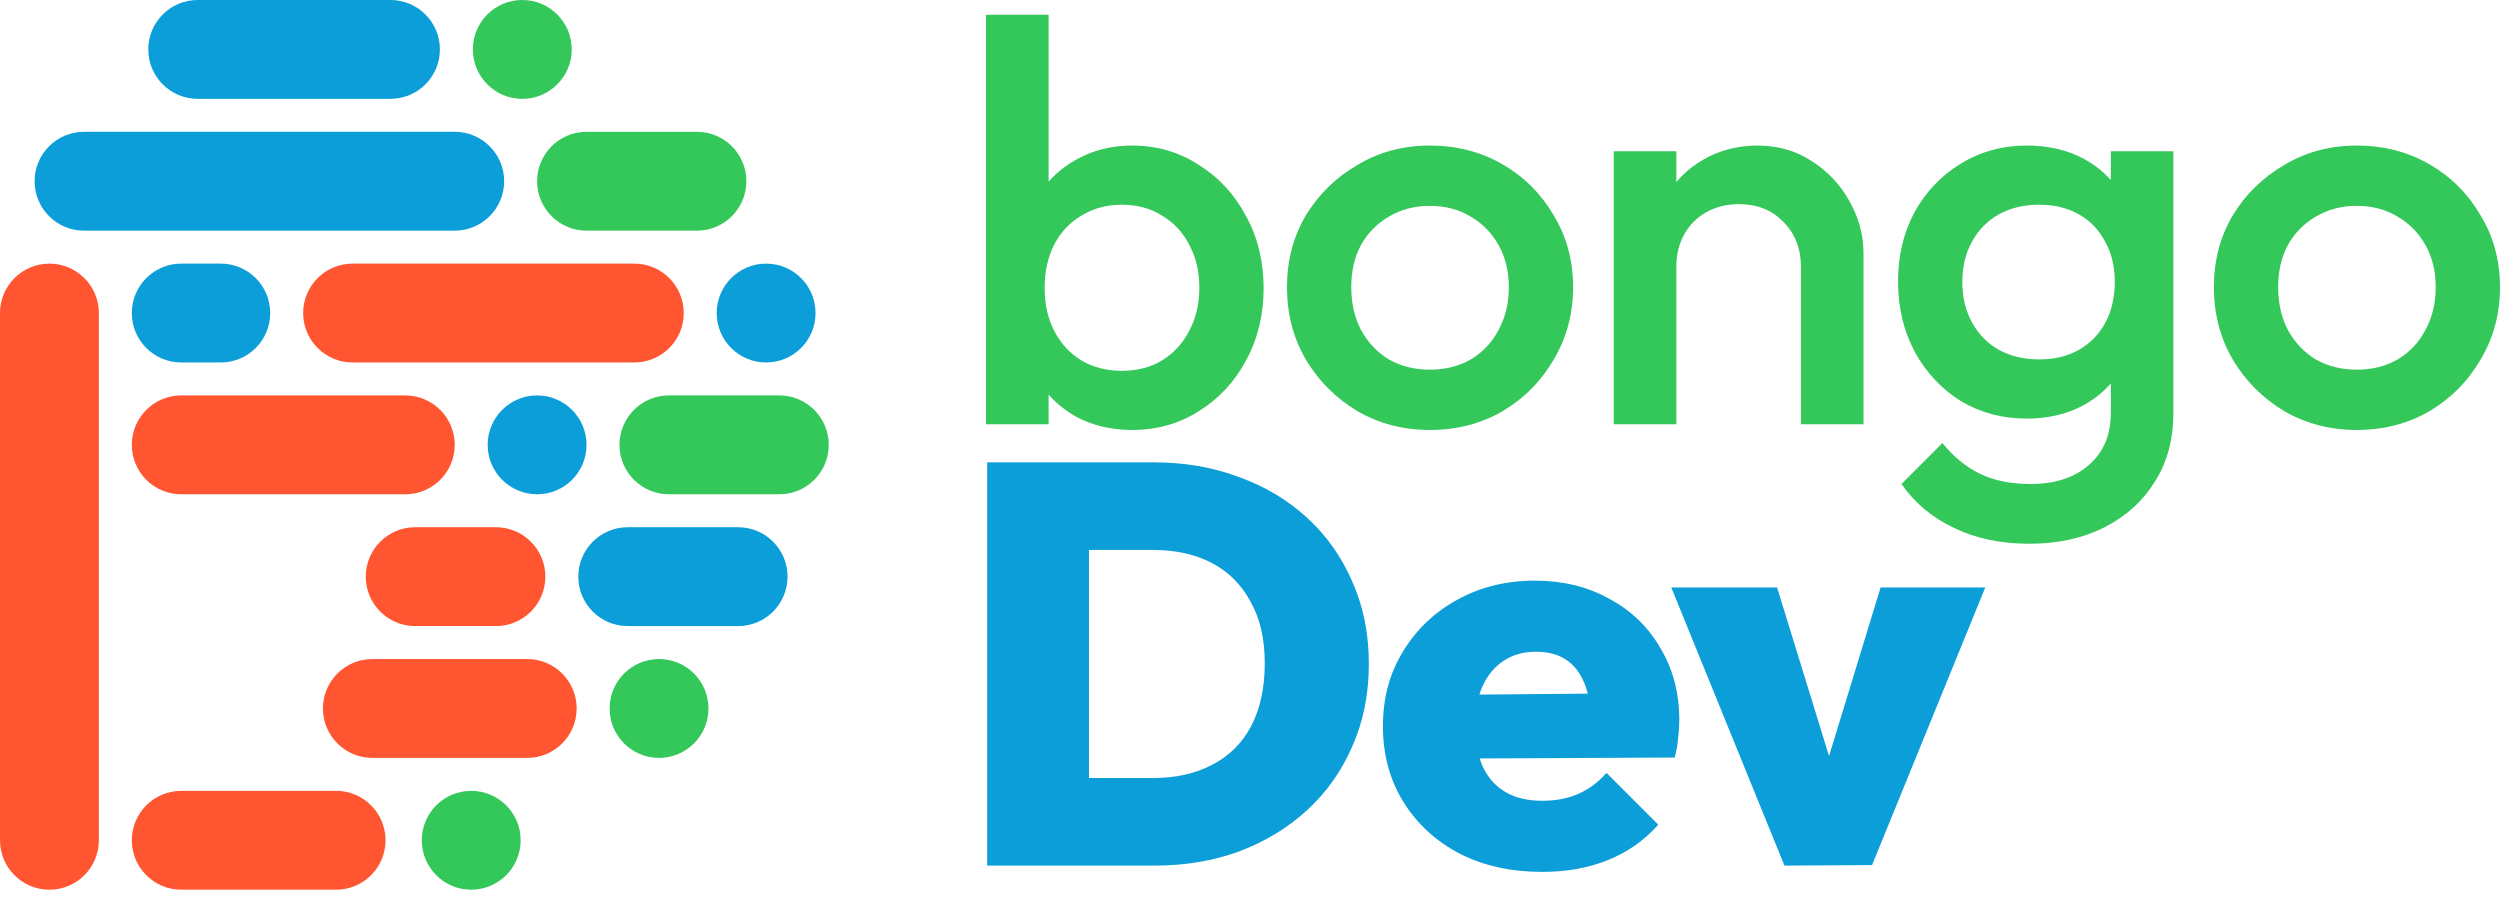 <svg width="281" height="101" viewBox="0 0 281 101" fill="none" xmlns="http://www.w3.org/2000/svg">
<path d="M16.666 5.556C16.666 2.487 19.154 0 22.222 0H43.889C46.958 0 49.445 2.487 49.445 5.556V5.556C49.445 8.624 46.958 11.111 43.889 11.111H22.222C19.154 11.111 16.666 8.624 16.666 5.556V5.556Z" fill="#0B9ED9"/>
<path d="M3.889 20.37C3.889 17.302 6.376 14.815 9.444 14.815H51.112C54.18 14.815 56.667 17.302 56.667 20.37V20.37C56.667 23.438 54.18 25.926 51.112 25.926H9.444C6.376 25.926 3.889 23.438 3.889 20.37V20.37Z" fill="#0B9ED9"/>
<path d="M34.075 35.187C34.075 32.118 36.562 29.631 39.63 29.631H71.298C74.366 29.631 76.853 32.118 76.853 35.187V35.187C76.853 38.255 74.366 40.742 71.298 40.742H39.63C36.562 40.742 34.075 38.255 34.075 35.187V35.187Z" fill="#FF5530"/>
<path d="M14.815 50.001C14.815 46.933 17.302 44.445 20.371 44.445H45.556C48.624 44.445 51.112 46.933 51.112 50.001V50.001C51.112 53.069 48.624 55.557 45.556 55.557H20.371C17.302 55.557 14.815 53.069 14.815 50.001V50.001Z" fill="#FF5530"/>
<path d="M69.631 50.001C69.631 46.933 72.118 44.445 75.186 44.445H87.594C90.662 44.445 93.15 46.933 93.15 50.001V50.001C93.15 53.069 90.662 55.557 87.594 55.557H75.186C72.118 55.557 69.631 53.069 69.631 50.001V50.001Z" fill="#34C759"/>
<path d="M65.001 64.815C65.001 61.747 67.489 59.26 70.557 59.26H82.965C86.033 59.26 88.52 61.747 88.52 64.815V64.815C88.52 67.884 86.033 70.371 82.965 70.371H70.557C67.489 70.371 65.001 67.884 65.001 64.815V64.815Z" fill="#0B9ED9"/>
<path d="M36.297 79.632C36.297 76.564 38.784 74.076 41.852 74.076H59.26C62.328 74.076 64.816 76.564 64.816 79.632V79.632C64.816 82.7 62.328 85.188 59.26 85.188H41.852C38.784 85.188 36.297 82.7 36.297 79.632V79.632Z" fill="#FF5530"/>
<path d="M5.556 29.631C8.624 29.631 11.111 32.118 11.111 35.187L11.111 94.447C11.111 97.515 8.624 100.002 5.556 100.002V100.002C2.487 100.002 2.46892e-05 97.515 2.48234e-05 94.447L2.74137e-05 35.187C2.75478e-05 32.118 2.487 29.631 5.556 29.631V29.631Z" fill="#FF5530"/>
<path d="M41.112 64.815C41.112 61.747 43.599 59.26 46.667 59.26H55.742C58.81 59.26 61.297 61.747 61.297 64.815V64.815C61.297 67.884 58.81 70.371 55.742 70.371H46.667C43.599 70.371 41.112 67.884 41.112 64.815V64.815Z" fill="#FF5530"/>
<path d="M14.815 94.446C14.815 91.378 17.302 88.891 20.371 88.891H37.778C40.847 88.891 43.334 91.378 43.334 94.446V94.446C43.334 97.515 40.847 100.002 37.778 100.002H20.371C17.302 100.002 14.815 97.515 14.815 94.446V94.446Z" fill="#FF5530"/>
<path d="M54.815 50.001C54.815 46.933 57.303 44.445 60.371 44.445V44.445C63.439 44.445 65.927 46.933 65.927 50.001V50.001C65.927 53.069 63.439 55.557 60.371 55.557V55.557C57.303 55.557 54.815 53.069 54.815 50.001V50.001Z" fill="#0B9ED9"/>
<path d="M60.372 20.37C60.372 17.302 62.859 14.815 65.927 14.815H78.335C81.403 14.815 83.891 17.302 83.891 20.37V20.37C83.891 23.438 81.403 25.926 78.335 25.926H65.927C62.859 25.926 60.372 23.438 60.372 20.37V20.37Z" fill="#34C759"/>
<path d="M53.149 5.556C53.149 2.487 55.637 0 58.705 0V0C61.773 0 64.261 2.487 64.261 5.556V5.556C64.261 8.624 61.773 11.111 58.705 11.111V11.111C55.637 11.111 53.149 8.624 53.149 5.556V5.556Z" fill="#34C759"/>
<path d="M14.815 35.187C14.815 32.118 17.302 29.631 20.371 29.631H24.815C27.883 29.631 30.371 32.118 30.371 35.187V35.187C30.371 38.255 27.883 40.742 24.815 40.742H20.371C17.302 40.742 14.815 38.255 14.815 35.187V35.187Z" fill="#0B9ED9"/>
<path d="M80.557 35.187C80.557 32.118 83.044 29.631 86.113 29.631V29.631C89.181 29.631 91.668 32.118 91.668 35.187V35.187C91.668 38.255 89.181 40.742 86.113 40.742V40.742C83.044 40.742 80.557 38.255 80.557 35.187V35.187Z" fill="#0B9ED9"/>
<path d="M68.52 79.632C68.52 76.564 71.007 74.076 74.076 74.076V74.076C77.144 74.076 79.631 76.564 79.631 79.632V79.632C79.631 82.7 77.144 85.188 74.076 85.188V85.188C71.007 85.188 68.52 82.7 68.52 79.632V79.632Z" fill="#34C759"/>
<path d="M47.408 94.446C47.408 91.378 49.896 88.891 52.964 88.891V88.891C56.032 88.891 58.52 91.378 58.52 94.446V94.446C58.52 97.515 56.032 100.002 52.964 100.002V100.002C49.896 100.002 47.408 97.515 47.408 94.446V94.446Z" fill="#34C759"/>
<path d="M127.261 48.328C124.917 48.328 122.828 47.838 120.996 46.858C119.163 45.835 117.713 44.45 116.648 42.702C115.625 40.954 115.113 38.972 115.113 36.756V27.933C115.113 25.716 115.646 23.734 116.712 21.986C117.777 20.239 119.227 18.875 121.06 17.894C122.892 16.871 124.96 16.36 127.261 16.36C130.032 16.36 132.526 17.084 134.742 18.534C137.001 19.94 138.77 21.858 140.049 24.288C141.37 26.675 142.031 29.382 142.031 32.408C142.031 35.392 141.37 38.099 140.049 40.528C138.77 42.915 137.001 44.812 134.742 46.218C132.526 47.625 130.032 48.328 127.261 48.328ZM126.111 41.679C127.816 41.679 129.307 41.295 130.586 40.528C131.908 39.718 132.931 38.61 133.655 37.203C134.422 35.797 134.806 34.177 134.806 32.344C134.806 30.511 134.422 28.892 133.655 27.485C132.931 26.078 131.908 24.991 130.586 24.224C129.307 23.414 127.816 23.009 126.111 23.009C124.406 23.009 122.892 23.414 121.571 24.224C120.25 24.991 119.227 26.078 118.502 27.485C117.777 28.892 117.415 30.511 117.415 32.344C117.415 34.177 117.777 35.797 118.502 37.203C119.227 38.61 120.25 39.718 121.571 40.528C122.892 41.295 124.406 41.679 126.111 41.679ZM110.83 47.689V1.654H117.863V24.544L116.648 31.96L117.863 39.441V47.689H110.83Z" fill="#34C759"/>
<path d="M160.706 48.328C157.722 48.328 155.015 47.625 152.586 46.218C150.156 44.769 148.216 42.83 146.767 40.4C145.361 37.971 144.657 35.264 144.657 32.28C144.657 29.296 145.361 26.611 146.767 24.224C148.216 21.837 150.156 19.94 152.586 18.534C155.015 17.084 157.722 16.36 160.706 16.36C163.732 16.36 166.46 17.063 168.889 18.47C171.319 19.876 173.237 21.794 174.644 24.224C176.093 26.611 176.818 29.296 176.818 32.28C176.818 35.264 176.093 37.971 174.644 40.4C173.237 42.83 171.319 44.769 168.889 46.218C166.46 47.625 163.732 48.328 160.706 48.328ZM160.706 41.551C162.453 41.551 163.988 41.167 165.309 40.4C166.673 39.59 167.717 38.482 168.442 37.075C169.209 35.669 169.593 34.07 169.593 32.28C169.593 30.49 169.209 28.913 168.442 27.549C167.675 26.185 166.63 25.119 165.309 24.352C163.988 23.542 162.453 23.137 160.706 23.137C159.001 23.137 157.466 23.542 156.102 24.352C154.781 25.119 153.736 26.185 152.969 27.549C152.245 28.913 151.882 30.49 151.882 32.28C151.882 34.07 152.245 35.669 152.969 37.075C153.736 38.482 154.781 39.59 156.102 40.4C157.466 41.167 159.001 41.551 160.706 41.551Z" fill="#34C759"/>
<path d="M202.423 47.689V29.978C202.423 27.933 201.762 26.249 200.441 24.927C199.162 23.606 197.5 22.945 195.454 22.945C194.09 22.945 192.875 23.244 191.809 23.84C190.744 24.437 189.913 25.268 189.316 26.334C188.719 27.4 188.421 28.614 188.421 29.978L185.671 28.444C185.671 26.1 186.183 24.032 187.206 22.242C188.229 20.409 189.636 18.981 191.426 17.958C193.259 16.893 195.305 16.36 197.564 16.36C199.866 16.36 201.912 16.957 203.702 18.15C205.492 19.301 206.899 20.814 207.922 22.69C208.945 24.523 209.456 26.441 209.456 28.444V47.689H202.423ZM181.388 47.689V16.999H188.421V47.689H181.388Z" fill="#34C759"/>
<path d="M228.112 61.116C224.872 61.116 222.038 60.519 219.608 59.326C217.178 58.175 215.218 56.534 213.726 54.402L218.329 49.799C219.565 51.333 220.972 52.484 222.549 53.252C224.126 54.019 226.023 54.402 228.24 54.402C231.01 54.402 233.205 53.678 234.825 52.229C236.445 50.822 237.255 48.883 237.255 46.41V38.866L238.47 32.088L237.255 25.247V16.999H244.288V46.41C244.288 49.351 243.606 51.909 242.242 54.083C240.878 56.299 238.981 58.026 236.551 59.262C234.122 60.498 231.309 61.116 228.112 61.116ZM227.792 47.05C225.064 47.05 222.592 46.389 220.375 45.068C218.201 43.704 216.475 41.849 215.196 39.505C213.96 37.161 213.342 34.539 213.342 31.641C213.342 28.742 213.96 26.142 215.196 23.84C216.475 21.539 218.201 19.727 220.375 18.406C222.592 17.042 225.064 16.36 227.792 16.36C230.222 16.36 232.353 16.85 234.186 17.83C236.019 18.811 237.447 20.175 238.47 21.922C239.493 23.627 240.004 25.631 240.004 27.933V35.477C240.004 37.736 239.471 39.739 238.406 41.487C237.383 43.235 235.955 44.599 234.122 45.579C232.289 46.559 230.179 47.05 227.792 47.05ZM229.199 40.4C230.904 40.4 232.396 40.038 233.674 39.313C234.953 38.589 235.933 37.587 236.615 36.308C237.34 34.987 237.702 33.452 237.702 31.705C237.702 29.957 237.34 28.444 236.615 27.165C235.933 25.844 234.953 24.821 233.674 24.096C232.396 23.372 230.904 23.009 229.199 23.009C227.494 23.009 225.981 23.372 224.659 24.096C223.38 24.821 222.379 25.844 221.654 27.165C220.929 28.444 220.567 29.957 220.567 31.705C220.567 33.41 220.929 34.923 221.654 36.244C222.379 37.566 223.38 38.589 224.659 39.313C225.981 40.038 227.494 40.4 229.199 40.4Z" fill="#34C759"/>
<path d="M264.888 48.328C261.904 48.328 259.198 47.625 256.768 46.218C254.338 44.769 252.399 42.83 250.95 40.4C249.543 37.971 248.84 35.264 248.84 32.28C248.84 29.296 249.543 26.611 250.95 24.224C252.399 21.837 254.338 19.94 256.768 18.534C259.198 17.084 261.904 16.36 264.888 16.36C267.914 16.36 270.642 17.063 273.072 18.47C275.502 19.876 277.42 21.794 278.826 24.224C280.276 26.611 281 29.296 281 32.28C281 35.264 280.276 37.971 278.826 40.4C277.42 42.83 275.502 44.769 273.072 46.218C270.642 47.625 267.914 48.328 264.888 48.328ZM264.888 41.551C266.636 41.551 268.17 41.167 269.492 40.4C270.856 39.59 271.9 38.482 272.624 37.075C273.392 35.669 273.775 34.07 273.775 32.28C273.775 30.49 273.392 28.913 272.624 27.549C271.857 26.185 270.813 25.119 269.492 24.352C268.17 23.542 266.636 23.137 264.888 23.137C263.183 23.137 261.649 23.542 260.285 24.352C258.963 25.119 257.919 26.185 257.152 27.549C256.427 28.913 256.065 30.49 256.065 32.28C256.065 34.07 256.427 35.669 257.152 37.075C257.919 38.482 258.963 39.59 260.285 40.4C261.649 41.167 263.183 41.551 264.888 41.551Z" fill="#34C759"/>
<path d="M118.694 97.296V87.45H129.563C132.121 87.45 134.337 86.96 136.213 85.979C138.131 84.999 139.601 83.55 140.624 81.632C141.647 79.671 142.159 77.305 142.159 74.535C142.159 71.807 141.626 69.505 140.56 67.629C139.537 65.711 138.088 64.262 136.213 63.282C134.337 62.301 132.121 61.811 129.563 61.811H118.182V51.965H129.627C133.122 51.965 136.341 52.519 139.282 53.627C142.223 54.693 144.78 56.227 146.954 58.231C149.128 60.234 150.812 62.621 152.005 65.392C153.241 68.162 153.859 71.231 153.859 74.599C153.859 78.009 153.241 81.099 152.005 83.87C150.812 86.64 149.128 89.027 146.954 91.03C144.78 93.034 142.223 94.59 139.282 95.698C136.383 96.763 133.208 97.296 129.755 97.296H118.694ZM110.958 97.296V51.965H122.402V97.296H110.958Z" fill="#0B9ED9"/>
<path d="M173.344 98C169.848 98 166.758 97.318 164.073 95.954C161.387 94.547 159.277 92.608 157.743 90.135C156.209 87.663 155.441 84.829 155.441 81.632C155.441 78.477 156.187 75.686 157.679 73.256C159.171 70.784 161.196 68.844 163.753 67.438C166.353 65.988 169.273 65.264 172.512 65.264C175.667 65.264 178.459 65.946 180.888 67.31C183.36 68.631 185.279 70.485 186.643 72.872C188.049 75.217 188.753 77.902 188.753 80.928C188.753 81.568 188.71 82.228 188.625 82.91C188.582 83.55 188.454 84.296 188.241 85.148L160.684 85.276V78.115L183.829 77.923L178.842 81.056C178.8 79.309 178.544 77.881 178.075 76.772C177.606 75.622 176.924 74.748 176.029 74.151C175.134 73.554 174.004 73.256 172.64 73.256C171.234 73.256 170.019 73.597 168.996 74.279C167.973 74.961 167.184 75.92 166.63 77.156C166.076 78.392 165.799 79.884 165.799 81.632C165.799 83.422 166.097 84.956 166.694 86.235C167.291 87.471 168.143 88.409 169.252 89.048C170.36 89.688 171.724 90.007 173.344 90.007C174.878 90.007 176.221 89.752 177.372 89.24C178.565 88.729 179.631 87.94 180.569 86.874L186.387 92.693C184.852 94.44 182.977 95.762 180.76 96.657C178.587 97.552 176.114 98 173.344 98Z" fill="#0B9ED9"/>
<path d="M200.574 97.296L187.851 66.031H199.743L207.863 92.373H203.324L211.38 66.031H223.144L210.421 97.232L200.574 97.296Z" fill="#0B9ED9"/>
</svg>
